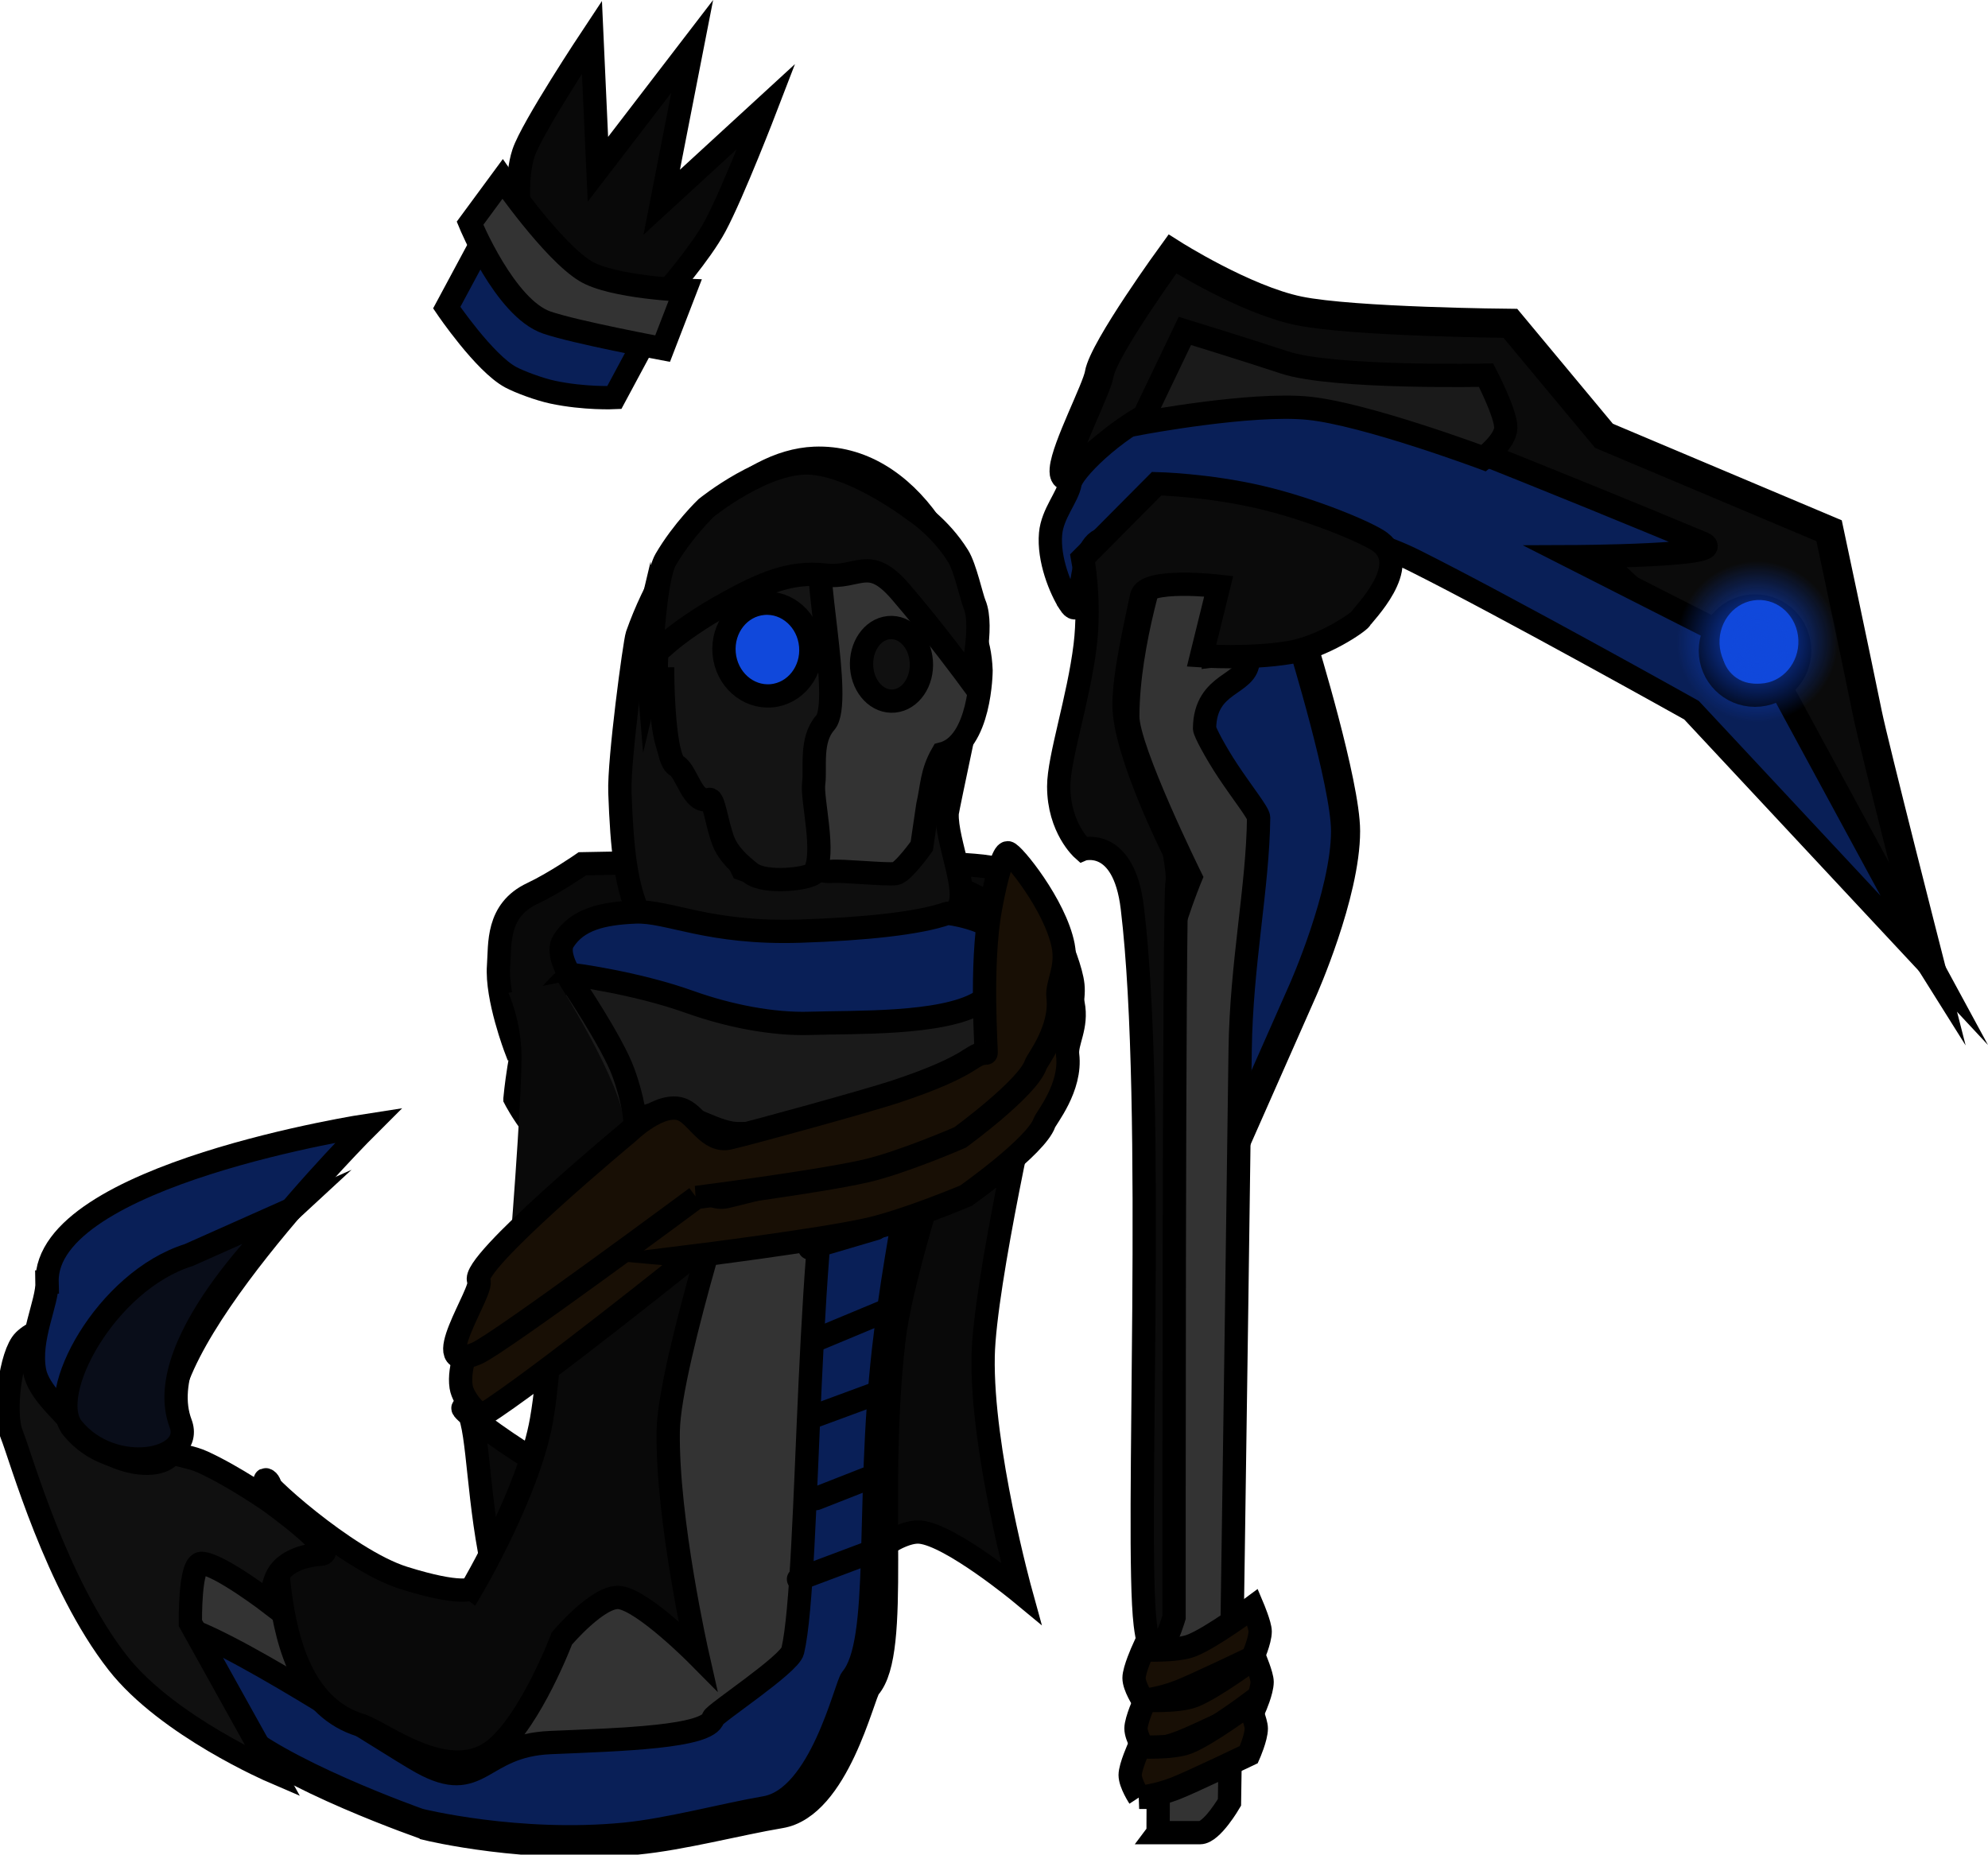 <svg version="1.1" xmlns="http://www.w3.org/2000/svg" xmlns:xlink="http://www.w3.org/1999/xlink" width="170.743" height="159.305" viewBox="0,0,170.743,159.305"><defs><radialGradient cx="322.651" cy="124.638" r="6.924" gradientUnits="userSpaceOnUse" id="color-1"><stop offset="0" stop-color="#1048db"/><stop offset="1" stop-color="#1048db" stop-opacity="0"/></radialGradient></defs><g transform="translate(-171.726,-69.523)"><g data-paper-data="{&quot;isPaintingLayer&quot;:true}" fill-rule="nonzero" stroke="#000000" stroke-linejoin="miter" stroke-miterlimit="10" stroke-dasharray="" stroke-dashoffset="0" style="mix-blend-mode: normal"><path d="" fill="none" stroke-width="2" stroke-linecap="round"/><path d="M216.028,159.627c0,0 -1.686,-4.404 -1.482,-7.143c0.138,-1.848 -0.186,-4.763 2.894,-6.21c1.921,-0.903 4.307,-2.557 4.307,-2.557c0,0 27.215,-0.593 34.361,0.205c3.195,0.356 4.602,2.107 4.602,2.107c0,0 2.908,5.695 3.163,8.103c0.27,2.553 -1.923,6.818 -1.923,6.818z" fill="#090909" stroke-width="2" stroke-linecap="butt"/><path d="M234.389,200.32c0,0 6.343,-8.791 7.729,-15.298c0.941,-4.414 0.987,-9.089 1.405,-16.242c0.426,-7.29 1.214,-17.018 1.214,-17.018c0,0 2.899,5.658 4.751,6.53c2.852,1.343 10.812,3.806 10.812,3.806c0,0 -4.007,17.631 -4.134,23.902c-0.163,8.036 3.239,20.347 3.239,20.347c0,0 -5.992,-4.954 -8.635,-5.219c-2.327,-0.233 -6.397,3.714 -6.397,3.714c0,0 -3.374,7.297 -7.327,9.997c-5.106,3.487 -11.304,2.529 -13.737,1.923c-12.164,-3.031 -9.405,-25.746 -11.728,-26.305c-1.173,-0.282 8.858,7.259 15.267,8.9c6.436,1.648 7.54,0.964 7.54,0.964z" fill="#090909" stroke-width="2" stroke-linecap="butt"/><path d="M208.424,226.614c0,0 -12.656,-4.356 -16.71,-8.335c-4.531,-4.448 -9.203,-17.102 -9.203,-17.102c0,0 6.988,0.777 11.743,3.351c5.231,2.831 8.532,7.472 14.766,7.216c6.21,-0.255 17.387,-15.571 17.811,-17.207c1.001,-3.862 1.523,-42.259 2.732,-45.809c1.909,-5.602 24.309,-5.318 27.291,-1.148c2.504,3.502 -7.243,27.356 -8.363,37.123c-1.558,13.58 0.605,26.605 -2.111,29.77c-0.527,0.614 -2.695,10.268 -7.592,11.089c-3.612,0.605 -8.505,1.903 -12.346,2.268c-9.403,0.893 -18.017,-1.215 -18.017,-1.215z" fill="#333333" stroke-width="2" stroke-linecap="butt"/><path d="M253.075,139.409c-0.103,2.397 2.069,7.003 0.837,8.231c-1.435,1.431 -5.158,1.793 -8.077,2.468c-3.805,0.88 -7.073,1.859 -10.571,2.002c-8.949,0.366 -9.951,-5.037 -10.298,-14.527c-0.1,-2.729 1.272,-12.908 1.484,-13.508c2.966,-8.399 9.268,-14.943 15.219,-15.186c8.063,-0.329 13.615,9.118 13.858,18.025c0.027,0.979 -2.431,12.011 -2.452,12.496z" fill="#0e0e0e" stroke-width="2" stroke-linecap="butt"/><path d="M222.406,155.715c0,0 -3.315,-3.723 -2.29,-5.345c1.185,-1.876 3.325,-2.389 6.173,-2.51c2.848,-0.121 6.268,1.903 14.178,1.643c5.558,-0.183 10.186,-0.67 12.601,-1.521c0.159,-0.056 3.492,0.506 4.301,1.678c0.999,1.446 -0.52,5.969 -0.52,5.969c0,0 -5.525,1.914 -11.709,3.029c-3.193,0.576 -7.591,1.856 -10.141,1.814c-6.793,-0.113 -12.593,-4.755 -12.593,-4.755z" fill="#091f57" stroke-width="2" stroke-linecap="butt"/><path d="M207.776,225.866c0,0 -12.367,-4.351 -16.327,-8.329c-1.618,-1.625 -7.102,-8.76 -4.771,-8.4c4.047,0.626 18.297,10.14 21.245,11.772c5.111,2.829 4.982,-1.447 11.074,-1.706c6.069,-0.258 13.564,-0.459 13.979,-2.096c0.098,-0.387 6.563,-4.626 6.835,-5.783c1.562,-6.652 1.014,-38.938 4.27,-47.657c1.827,-4.894 7.616,-1.738 7.616,-1.738c0,0 -2.991,13.788 -4.089,23.556c-1.526,13.581 -0.08,25.057 -2.735,28.224c-0.515,0.614 -2.637,10.269 -7.423,11.092c-3.53,0.607 -8.312,1.906 -12.066,2.273c-9.19,0.897 -17.607,-1.208 -17.607,-1.208z" fill="#091f57" stroke-width="2" stroke-linecap="butt"/><path d="M212.246,205.976c0,0 4.913,-8.32 5.986,-14.479c0.728,-4.178 0.763,-8.603 1.085,-15.375c0.328,-6.9 0.936,-16.109 0.936,-16.109c0,0 2.248,5.357 3.684,6.183c2.21,1.273 11.634,0.745 11.634,0.745c0,0 -6.355,19.549 -6.452,25.486c-0.124,7.607 2.516,19.262 2.516,19.262c0,0 -4.645,-4.692 -6.693,-4.943c-1.804,-0.221 -4.957,3.513 -4.957,3.513c0,0 -2.613,6.906 -5.675,9.46c-3.956,3.3 -9.723,-1.432 -11.609,-2.006c-9.428,-2.873 -6.331,-20.552 -8.132,-21.083c-0.909,-0.268 6.866,6.875 11.833,8.43c4.988,1.562 5.843,0.915 5.843,0.915z" fill="#090909" stroke-width="2" stroke-linecap="butt"/><path d="M215.957,163.891c0,0 0.427,-4.748 1.415,-6.631c1.144,-2.178 3.412,-4.04 3.412,-4.04c0,0 5.45,0.678 10.154,2.359c3.339,1.193 7.121,1.947 10.327,1.846c3.943,-0.124 11.284,0.109 14.533,-1.763c2.256,-1.3 1.19,5.531 1.19,5.531c0,0 -14.647,5.902 -21.961,5.7c-2.27,-0.063 -4.625,-2.366 -7.477,-1.578c-1.882,0.519 -4.282,4.362 -5.939,4.042c-3.171,-0.612 -5.654,-5.465 -5.654,-5.465z" fill="#1a1a1a" stroke-width="2" stroke-linecap="butt"/><path d="M250.894,142.206c0,0 -1.622,2.275 -2.256,2.358c-0.855,0.111 -4.659,-0.289 -5.535,-0.189c-0.741,0.085 -3.46,-0.69 -3.46,-0.69c0,0 -1.214,0.925 -1.797,0.993c-0.759,0.089 -2.372,-0.503 -2.372,-0.503c0,0 -0.981,-1.983 -1.023,-3.093c-0.599,-1.102 -0.517,-3.773 -1.067,-4.291c-2.984,-0.336 -4.632,-1.676 -4.82,-6.688c-0.142,-3.76 1.732,-6.973 3.04,-9.631c2.054,-4.174 4.526,-6.886 9.492,-7.474c3.552,-0.42 5.514,3.336 8.046,5.176c3.262,2.371 6.638,3.512 6.843,8.952c0,0 -0.034,6.312 -3.327,7.15c-0.933,1.619 -0.873,2.796 -1.252,4.452z" fill="#333333" stroke-width="2" stroke-linecap="butt"/><path d="M228.112,127.861c0,0 -0.23,-4.072 0.877,-4.777c1.586,-1.01 4.962,-4.826 7.42,-5.769c4.325,-1.659 7.59,-0.177 6.011,-0.01c-1.141,0.121 1.745,12.523 0.186,14.293c-1.319,1.499 -0.815,3.849 -0.997,5.236c-0.178,1.36 1.071,6.057 0.039,7.67c-0.314,0.49 -4.186,0.997 -5.445,0.003c-0.862,-0.68 -1.921,-1.585 -2.37,-2.791c-0.565,-1.516 -0.801,-3.642 -1.188,-3.525c-1.465,0.442 -1.895,-2.382 -2.827,-2.902c-1.096,-0.611 -1.172,-7.437 -1.172,-7.437z" fill="#141414" stroke-width="2" stroke-linecap="butt"/><path d="M233.92,125.644c-0.191,-2.192 1.318,-4.115 3.371,-4.295c2.053,-0.18 3.871,1.451 4.062,3.644c0.191,2.192 -1.318,4.115 -3.371,4.295c-2.053,0.18 -3.871,-1.451 -4.062,-3.644z" fill="#1048db" stroke-width="2" stroke-linecap="butt"/><path d="M245.731,126.844c-0.132,-1.74 0.908,-3.267 2.323,-3.41c1.415,-0.143 2.668,1.152 2.8,2.893c0.132,1.74 -0.908,3.267 -2.323,3.41c-1.415,0.143 -2.668,-1.152 -2.8,-2.893z" fill="#101010" stroke-width="2" stroke-linecap="butt"/><path d="M228.539,121.198c0,0 5.856,-5.074 8.251,-6.253c2.365,-1.165 6.029,-0.78 6.029,-0.78" fill="none" stroke-width="2" stroke-linecap="round"/><path d="M227.445,127.947c0.205,-0.845 0.424,-8.595 1.455,-10.361c1.467,-2.513 3.488,-4.442 3.488,-4.442c0,0 5.174,-4.2 9.127,-3.833c3.953,0.367 8.8,4.114 8.8,4.114c0,0 2.142,1.364 3.703,3.869c0.607,0.975 1.15,3.522 1.41,4.136c0.819,1.935 -0.338,6.531 -0.338,6.531c0,0 -3.15,-4.293 -6.03,-7.622c-2.738,-3.164 -3.533,-1.085 -6.506,-1.423c-2.973,-0.338 -5.39,0.753 -8.326,2.363c-2.203,1.208 -4.278,2.611 -5.622,3.849c-0.998,0.918 -1.608,-0.627 -1.488,-1.121z" fill="#0b0b0b" stroke-width="2" stroke-linecap="butt"/><path d="M246.951,175.047l-5.691,1.677" fill="none" stroke-width="2" stroke-linecap="round"/><path d="M247.963,182.048l-6.158,2.566" fill="none" stroke-width="2" stroke-linecap="round"/><path d="M247.474,189.029l-6.169,2.276" fill="none" stroke-width="2" stroke-linecap="round"/><path d="M246.747,196.309l-4.931,1.937" fill="none" stroke-width="2" stroke-linecap="round"/><path d="M247.214,202.572l-6.908,2.596" fill="none" stroke-width="2" stroke-linecap="round"/><path d="M188.079,208.936l7.097,12.761c0,0 -9.066,-3.892 -13.33,-9.335c-5.304,-6.771 -8.331,-17.708 -9.12,-19.656c-0.734,-1.813 -0.092,-6.891 1.074,-8.031c2.939,-2.874 9.841,0.615 11.066,7.212c0.556,2.992 2.322,2.323 4.29,3.227c2.739,1.259 5.787,3.396 5.787,3.396c0,0 6.147,4.431 4.302,4.523c-1.05,0.052 -2.706,0.425 -3.525,1.55c-0.713,0.981 -0.663,2.738 -0.663,2.738c0,0 -4.551,-3.496 -6.033,-3.512c-1.036,-0.011 -0.945,5.126 -0.945,5.126z" fill="#101010" stroke-width="2" stroke-linecap="butt"/><path d="M175.768,179.642c-0.234,-9.239 27.625,-13.475 27.625,-13.475c0,0 -19.601,19.515 -16.896,26.661c1.237,3.269 -4.95,3.365 -8.385,-0.85c-0.922,-1.131 -3.082,-2.904 -3.412,-4.677c-0.528,-2.834 1.114,-5.855 1.068,-7.659z" fill="#091f57" stroke-width="2" stroke-linecap="butt"/><path d="M196.754,173.399c0,0 -12.22,11.248 -9.516,18.394c1.237,3.269 -5.837,4.631 -9.272,0.416c-2.396,-2.94 2.883,-12.668 9.964,-14.879z" fill="#090d19" stroke-width="2" stroke-linecap="butt"/><path d="M215.45,177.697c0,0 1.076,-13.227 1.065,-17.423c-0.008,-3.095 -1.124,-5.47 -1.124,-5.47l4.304,-0.868c0,0 5.532,8.725 5.663,12.238c0.158,4.212 -2.754,11.934 -2.754,11.934z" fill="#090909" stroke-width="0" stroke-linecap="butt"/><path d="M220.799,153.826c0,0 3.516,5.203 4.457,7.788c0.918,2.522 0.992,4.062 0.992,4.062" fill="none" stroke-width="2" stroke-linecap="round"/><path d="M231.179,177.422c0,0 -13.309,10.704 -17.961,13.632c-0.262,0.165 -1.71,-1.237 -1.889,-2.42c-0.261,-1.727 0.77,-3.555 0.46,-4.038c-0.886,-1.381 13.298,-12.733 13.298,-12.733c0,0 2.943,-2.792 4.91,-1.964c1.286,0.542 2.283,2.824 4.109,2.413c2.161,-0.486 12.432,-3.236 14.832,-4.008c7.207,-2.317 6.621,-3.263 8.072,-3.321c0.069,-0.003 -0.546,-7.496 0.416,-12.478c0.572,-2.961 1.162,-4.74 1.536,-4.737c0.43,0.003 4.231,4.497 4.931,7.981c0.392,1.949 -0.602,3.291 -0.47,4.383c0.34,2.807 -1.851,5.417 -1.998,5.838c-0.701,2.011 -6.739,6.261 -6.739,6.261c0,0 -5.151,2.173 -8.472,2.907c-4.273,0.943 -15.037,2.284 -15.037,2.284z" fill="#180f05" stroke-width="2" stroke-linecap="butt"/><path d="M231.531,172.38c0,0 -16.92,12.548 -18.849,13.386c-4.595,1.995 0.671,-5.425 0.166,-6.24c-0.856,-1.382 12.803,-12.713 12.803,-12.713c0,0 2.834,-2.788 4.73,-1.956c1.24,0.544 2.205,2.827 3.965,2.419c2.083,-0.483 11.981,-3.218 14.294,-3.986c6.944,-2.307 6.378,-3.253 7.777,-3.309c0.067,-0.003 -0.537,-7.496 0.385,-12.477c0.547,-2.96 1.114,-4.738 1.474,-4.735c0.415,0.004 4.085,4.502 4.764,7.987c0.38,1.949 -0.576,3.29 -0.447,4.382c0.332,2.808 -1.777,5.414 -1.918,5.835c-0.673,2.009 -6.488,6.251 -6.488,6.251c0,0 -4.963,2.166 -8.164,2.894c-4.118,0.937 -14.493,2.262 -14.493,2.262z" fill="#180f05" stroke-width="2" stroke-linecap="butt"/><g stroke-linecap="butt"><path d="M277.292,168.907c0,0 -3.264,-28.594 -3.144,-36.509c0.063,-4.151 3.81,-7.491 3.81,-7.491h5.667c0,0 3.667,11.935 3.667,16c0,5.426 -3.667,13.667 -3.667,13.667z" fill="#091f57" stroke-width="2.5"/><path d="M263.125,109.814c0.157,-1.847 2.797,-6.874 3.012,-8.161c0.364,-2.178 6.285,-10.314 6.285,-10.314c0,0 6.183,3.925 10.865,4.886c4.682,0.961 18.159,1.07 18.159,1.07l8.04,9.661l19.336,8.157c0,0 2.105,9.888 3.301,15.738c0.56,2.736 5.232,21.022 5.232,21.022c0,0 -19.888,-31.725 -39.953,-42.42c-10.401,-5.544 -26.266,-2.948 -28.196,-2.755c-2.745,0.273 -6.281,5.464 -6.081,3.117z" fill="#0b0b0b" stroke-width="2.5"/><path d="M263.589,121.339c-0.786,-1.214 -1.83,-3.772 -1.631,-5.978c0.157,-1.735 1.464,-3.124 1.679,-4.333c0.18,-1.013 3.583,-4.52 7.644,-6.44c4.139,-1.957 8.948,-2.318 10.341,-2.253c3.094,0.145 26.401,9.715 36.288,13.827c2.711,1.127 -11.254,1.178 -11.254,1.178l16.467,8.36l14.733,27.174l-20.853,-22.351c0,0 -15.837,-8.862 -23.767,-12.833c-10.401,-5.208 -24.599,-2.102 -26.53,-1.922c-2.745,0.257 -1.712,7.741 -3.117,5.572z" fill="#091f57" stroke-width="2"/><path d="M271.189,226.939c0,0 0.275,-61.782 0.356,-73.056c0.023,-3.16 2.444,-8.998 2.444,-8.998c0,0 -5.4,-10.95 -5.4,-13.803c0,-6.386 2.6,-13.943 2.6,-13.943h6.333l-1.4,8.691c0,0 2.8,-0.352 2.8,0.418c0,2.174 -3.694,1.783 -3.741,5.836c-0.003,0.287 0.959,2.087 2.008,3.669c1.257,1.895 2.64,3.62 2.636,4.005c-0.068,5.996 -1.489,12.523 -1.587,19.969c-0.384,29.281 -0.916,64.613 -0.916,64.613c0,0 -1.512,2.6 -2.524,2.6c-1.093,0 -3.61,0 -3.61,0z" fill="#333333" stroke-width="2"/><path d="M264.712,142.472c0,0 -2.056,-1.824 -2.056,-5.4c0,-2.445 1.72,-7.559 2.272,-12.118c0.47,-3.888 -0.216,-7.482 -0.216,-7.482l6.355,-6.4c0,0 4.347,0.091 8.923,1.165c4.557,1.069 9.342,3.119 10.292,3.851c2.704,2.084 -1.457,6.165 -1.684,6.57c-0.172,0.307 -3.242,2.432 -6.127,2.912c-3.452,0.575 -7.549,0.286 -7.549,0.286l1.473,-5.979c0,0 -6.286,-0.741 -6.624,0.868c-0.59,2.81 -1.506,6.797 -1.506,9.327c0,4.08 4.299,12.6 4.299,12.6c0,0 0.393,2.076 0.256,2.629c-0.286,1.155 -0.258,63.143 -0.258,63.143c0,0 -1.812,6.176 -2.476,0.591c-0.879,-7.391 0.948,-44.453 -1.11,-61.543c-0.736,-6.114 -4.262,-5.021 -4.262,-5.021z" fill="#0b0b0b" stroke-width="2"/><path d="M318.626,125.407c0,-2.117 1.716,-3.833 3.833,-3.833c2.117,0 3.833,1.716 3.833,3.833c0,2.117 -1.716,3.833 -3.833,3.833c-2.117,0 -3.833,-1.716 -3.833,-3.833z" fill="#1449cd" stroke-width="2"/><g stroke-width="0"><path d="M319.412,124.831c-0.087,-1.982 1.357,-3.668 3.226,-3.766c1.869,-0.098 3.454,1.429 3.542,3.41c0.087,1.982 -1.357,3.668 -3.226,3.766c-1.869,0.098 -3.454,-1.429 -3.542,-3.41z" fill="#1048db"/><path d="M315.737,125.001c-0.178,-4.049 2.773,-7.495 6.592,-7.695c3.819,-0.201 7.059,2.92 7.237,6.969c0.178,4.049 -2.773,7.495 -6.592,7.695c-3.819,0.201 -7.059,-2.92 -7.237,-6.969z" fill="url(#color-1)"/></g><path d="M269.899,215.574c0,0 -0.774,-1.181 -0.774,-1.917c0,-0.708 0.774,-2.417 0.774,-2.417c0,0 2.84,0.145 4.163,-0.37c1.713,-0.667 5.251,-3.296 5.251,-3.296c0,0 0.645,1.527 0.645,2.083c0,0.799 -0.645,2.25 -0.645,2.25c0,0 -4.957,2.376 -6.298,2.898c-1.708,0.665 -3.117,0.769 -3.117,0.769z" fill="#180f05" stroke-width="2"/><path d="M270.066,219.907c0,0 -0.774,-1.181 -0.774,-1.917c0,-0.708 0.774,-2.417 0.774,-2.417c0,0 2.84,0.145 4.163,-0.37c1.713,-0.667 5.251,-3.296 5.251,-3.296c0,0 0.645,1.527 0.645,2.083c0,0.799 -0.645,2.25 -0.645,2.25c0,0 -4.957,2.376 -6.298,2.898c-1.708,0.665 -3.117,0.769 -3.117,0.769z" fill="#180f05" stroke-width="2"/><path d="M269.566,223.907c0,0 -0.774,-1.181 -0.774,-1.917c0,-0.708 0.774,-2.417 0.774,-2.417c0,0 2.84,0.145 4.163,-0.37c1.713,-0.667 5.251,-3.296 5.251,-3.296c0,0 0.645,1.527 0.645,2.083c0,0.799 -0.645,2.25 -0.645,2.25c0,0 -4.957,2.376 -6.298,2.898c-1.708,0.665 -3.117,0.769 -3.117,0.769z" fill="#180f05" stroke-width="2"/><path d="M269.691,105.88l3.8,-7.933c0,0 5.281,1.622 8.543,2.706c4.146,1.378 17.324,1.094 17.324,1.094c0,0 1.729,3.322 1.695,4.538c-0.032,1.159 -1.895,2.595 -1.895,2.595c0,0 -10.142,-3.792 -15.037,-4.29c-4.927,-0.502 -14.43,1.29 -14.43,1.29z" fill="#1a1a1a" stroke-width="2"/></g><g stroke-width="2" stroke-linecap="butt"><path d="M224.486,103.673c0,0 -2.546,0.118 -5.286,-0.463c-1.172,-0.249 -2.86,-0.883 -3.612,-1.286c-2.264,-1.215 -5.494,-5.976 -5.494,-5.976l4.414,-8.223l14.391,7.725z" fill="#091f57"/><g><path d="M228.978,94.6c0,0 -6.707,-0.439 -8.954,-1.645c-1.907,-1.023 -3.675,-5.134 -3.675,-5.134c0,0 -0.366,-3.026 0.343,-5.16c0.727,-2.187 5.873,-9.945 5.873,-9.945l0.514,11.347l8.097,-10.553l-2.618,13.387l8.983,-8.25c0,0 -2.858,7.438 -4.389,10.29c-1.277,2.379 -4.175,5.663 -4.175,5.663z" fill="#090909"/><path d="M228.635,99.468c0,0 -7.486,-1.397 -9.949,-2.241c-3.596,-1.232 -6.591,-8.529 -6.591,-8.529l2.795,-3.796c0,0 4.292,6.186 7.111,7.903c2.301,1.402 8.569,1.649 8.569,1.649z" fill="#333333"/></g></g></g></g></svg>